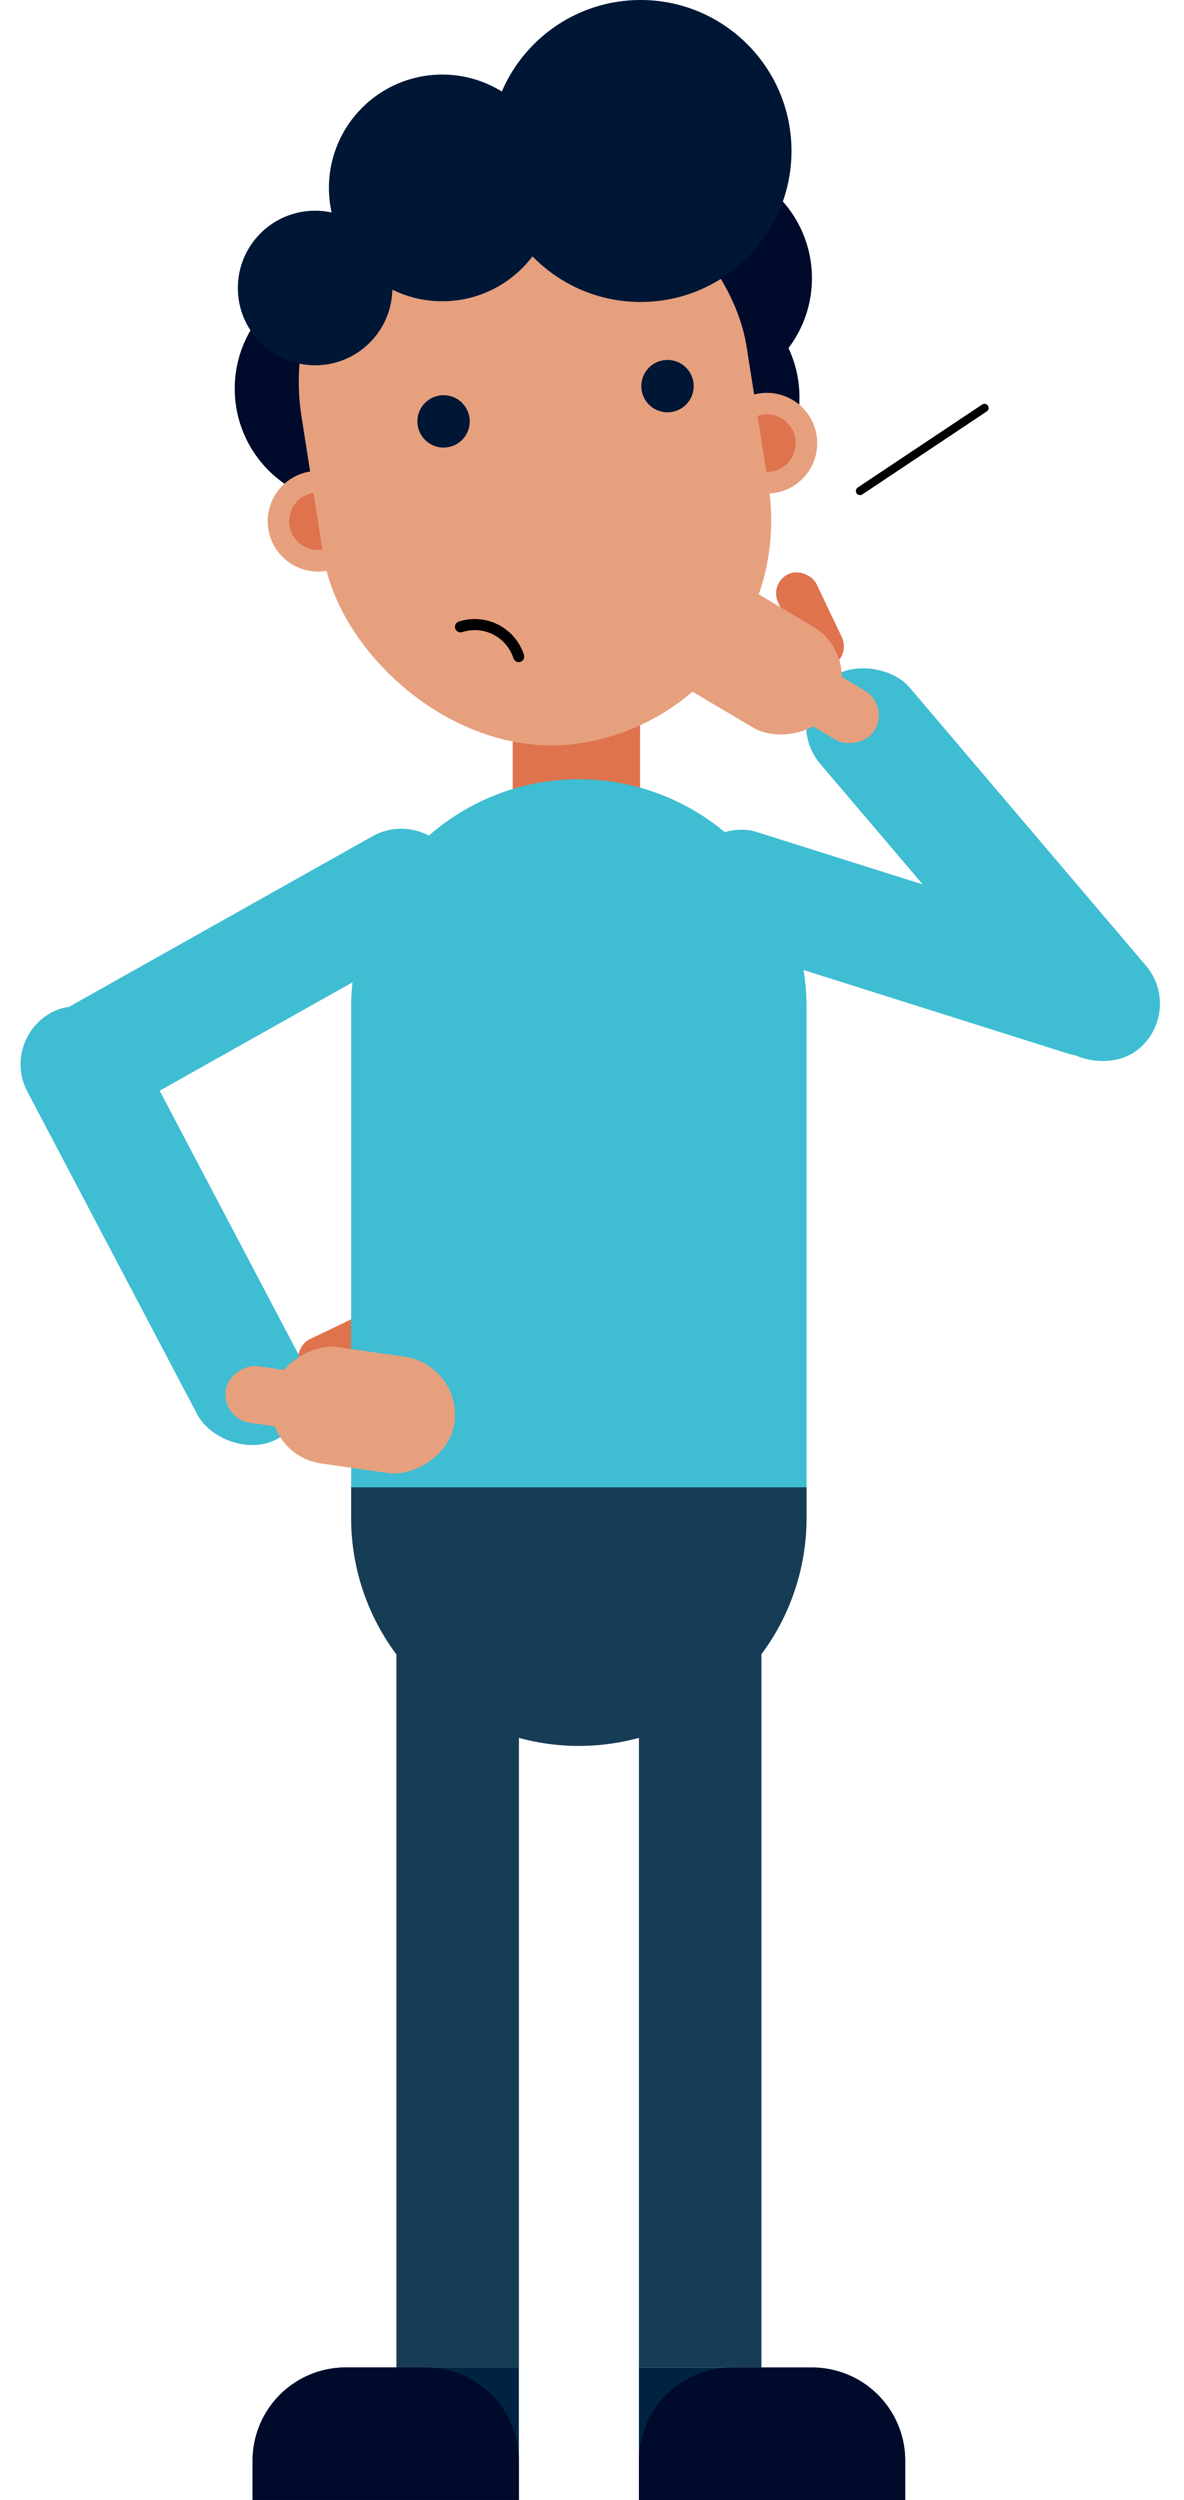 <svg xmlns="http://www.w3.org/2000/svg" width="428.152" height="903.573" viewBox="0 0 428.152 903.573">
  <g id="Group_141" data-name="Group 141" transform="translate(2492.924 -3253)">
    <g id="Layer_2" data-name="Layer 2" transform="translate(-2492.924 3253)">
      <g id="Layer_1" data-name="Layer 1">
        <ellipse id="Ellipse_59" data-name="Ellipse 59" cx="41.828" cy="41.828" rx="41.828" ry="41.828" transform="translate(209.955 58.727)" fill="#000a2b"/>
        <ellipse id="Ellipse_60" data-name="Ellipse 60" cx="41.828" cy="41.828" rx="41.828" ry="41.828" transform="translate(205.444 101.79)" fill="#000a2b"/>
        <ellipse id="Ellipse_61" data-name="Ellipse 61" cx="41.828" cy="41.828" rx="41.828" ry="41.828" transform="translate(84.883 98.646)" fill="#000a2b"/>
        <ellipse id="Ellipse_62" data-name="Ellipse 62" cx="18.191" cy="18.191" rx="18.191" ry="18.191" transform="translate(259.137 141.99)" fill="#e6a07e"/>
        <ellipse id="Ellipse_63" data-name="Ellipse 63" cx="10.405" cy="10.405" rx="10.405" ry="10.405" transform="translate(266.923 149.775)" fill="#df734d"/>
        <ellipse id="Ellipse_64" data-name="Ellipse 64" cx="18.191" cy="18.191" rx="18.191" ry="18.191" transform="translate(96.804 170.193)" fill="#e6a07e"/>
        <rect id="Rectangle_89" data-name="Rectangle 89" width="15.402" height="36.625" rx="7.701" transform="matrix(-0.432, -0.902, 0.902, -0.432, 111.659, 501.261)" fill="#df734d"/>
        <ellipse id="Ellipse_65" data-name="Ellipse 65" cx="10.405" cy="10.405" rx="10.405" ry="10.405" transform="translate(104.59 177.978)" fill="#df734d"/>
        <rect id="Rectangle_90" data-name="Rectangle 90" width="46.057" height="136.824" rx="8.66" transform="translate(185.401 181.478)" fill="#df734d"/>
        <rect id="Rectangle_91" data-name="Rectangle 91" width="162.931" height="213.629" rx="81.465" transform="translate(290.554 255.919) rotate(171.05)" fill="#e6a07e"/>
        <ellipse id="Ellipse_66" data-name="Ellipse 66" cx="54.573" cy="54.573" rx="54.573" ry="54.573" transform="translate(177.073)" fill="#001635"/>
        <ellipse id="Ellipse_67" data-name="Ellipse 67" cx="40.967" cy="40.967" rx="40.967" ry="40.967" transform="translate(118.944 26.949)" fill="#001635"/>
        <ellipse id="Ellipse_68" data-name="Ellipse 68" cx="27.941" cy="27.941" rx="27.941" ry="27.941" transform="translate(86.006 76.151)" fill="#001635"/>
        <g id="Group_32" data-name="Group 32" transform="translate(150.928 130.087)">
          <ellipse id="Ellipse_69" data-name="Ellipse 69" cx="9.47" cy="9.47" rx="9.47" ry="9.47" transform="translate(80.979)" fill="#001635"/>
          <ellipse id="Ellipse_70" data-name="Ellipse 70" cx="9.47" cy="9.47" rx="9.47" ry="9.47" transform="translate(0 12.745)" fill="#001635"/>
        </g>
        <path id="Path_41" data-name="Path 41" d="M68.28,232.845V406.987H232.971V232.845a82.345,82.345,0,0,0-164.691,0Z" transform="translate(58.693 131.14)" fill="#3ebdd3"/>
        <path id="Path_42" data-name="Path 42" d="M68.28,287.25v11.117a82.345,82.345,0,1,0,164.691,0V287.25Z" transform="translate(58.693 250.316)" fill="#173c55"/>
        <g id="Group_35" data-name="Group 35" transform="translate(91.34 584.316)">
          <g id="Group_33" data-name="Group 33" transform="translate(139.707)">
            <rect id="Rectangle_92" data-name="Rectangle 92" width="44.298" height="271.366" transform="translate(0)" fill="#173c55"/>
            <path id="Path_43" data-name="Path 43" d="M111.821,457.23H49.22v47.891h96.288v-14.2A33.687,33.687,0,0,0,111.821,457.23Z" transform="translate(-49.22 -185.864)" fill="#002342"/>
            <path id="Path_44" data-name="Path 44" d="M111.821,457.23H82.907A33.687,33.687,0,0,0,49.22,490.917v14.2h96.288v-14.2A33.687,33.687,0,0,0,111.821,457.23Z" transform="translate(-49.22 -185.864)" fill="#000a2b"/>
          </g>
          <g id="Group_34" data-name="Group 34" transform="translate(0)">
            <rect id="Rectangle_93" data-name="Rectangle 93" width="44.298" height="271.366" transform="translate(52.009)" fill="#173c55"/>
            <path id="Path_45" data-name="Path 45" d="M0,47.891H96.288V0h-62.6A33.687,33.687,0,0,0,0,33.687Z" transform="translate(0 271.347)" fill="#002342"/>
            <path id="Path_46" data-name="Path 46" d="M0,47.891H96.288v-14.2A33.687,33.687,0,0,0,62.6,0H33.687A33.687,33.687,0,0,0,0,33.687Z" transform="translate(0 271.347)" fill="#000a2b"/>
          </g>
        </g>
        <rect id="Rectangle_94" data-name="Rectangle 94" width="42.483" height="174.422" rx="21.241" transform="translate(240.315 334.739) rotate(-72.48)" fill="#3ebdd3"/>
        <rect id="Rectangle_95" data-name="Rectangle 95" width="42.483" height="174.423" rx="21.241" transform="translate(428.152 365.204) rotate(139.63)" fill="#3ebdd3"/>
        <g id="Group_36" data-name="Group 36" transform="translate(233.115 203.197)">
          <rect id="Rectangle_96" data-name="Rectangle 96" width="15.402" height="36.625" rx="7.701" transform="matrix(0.903, -0.43, 0.43, 0.903, 44.969, 7.625)" fill="#df734d"/>
          <rect id="Rectangle_97" data-name="Rectangle 97" width="20.661" height="70.967" rx="10.331" transform="translate(16.998 33.119) rotate(-59.18)" fill="#e6a07e"/>
          <rect id="Rectangle_98" data-name="Rectangle 98" width="42.476" height="66.839" rx="21.238" transform="translate(0 36.535) rotate(-59.331)" fill="#e6a07e"/>
        </g>
        <rect id="Rectangle_99" data-name="Rectangle 99" width="42.483" height="174.422" rx="21.241" transform="translate(153.207 291.844) rotate(60.67)" fill="#3ebdd3"/>
        <rect id="Rectangle_100" data-name="Rectangle 100" width="42.483" height="174.423" rx="21.241" transform="translate(0 375.748) rotate(-27.77)" fill="#3ebdd3"/>
        <rect id="Rectangle_101" data-name="Rectangle 101" width="20.661" height="70.967" rx="10.331" transform="translate(80.151 512.778) rotate(-81.86)" fill="#e6a07e"/>
        <rect id="Rectangle_102" data-name="Rectangle 102" width="42.483" height="66.85" rx="21.241" transform="translate(95.142 525.941) rotate(-81.86)" fill="#e6a07e"/>
        <path id="Path_47" data-name="Path 47" d="M144.954,132.194A16.694,16.694,0,0,0,123.9,121.452" transform="translate(42.617 105.11)" fill="none" stroke="#000" stroke-linecap="round" stroke-miterlimit="10" stroke-width="4"/>
      </g>
    </g>
    <line id="Line_23" data-name="Line 23" x1="45" y2="30" transform="translate(-2181.925 3400.452)" fill="none" stroke="#000" stroke-linecap="round" stroke-width="3"/>
  </g>
</svg>
